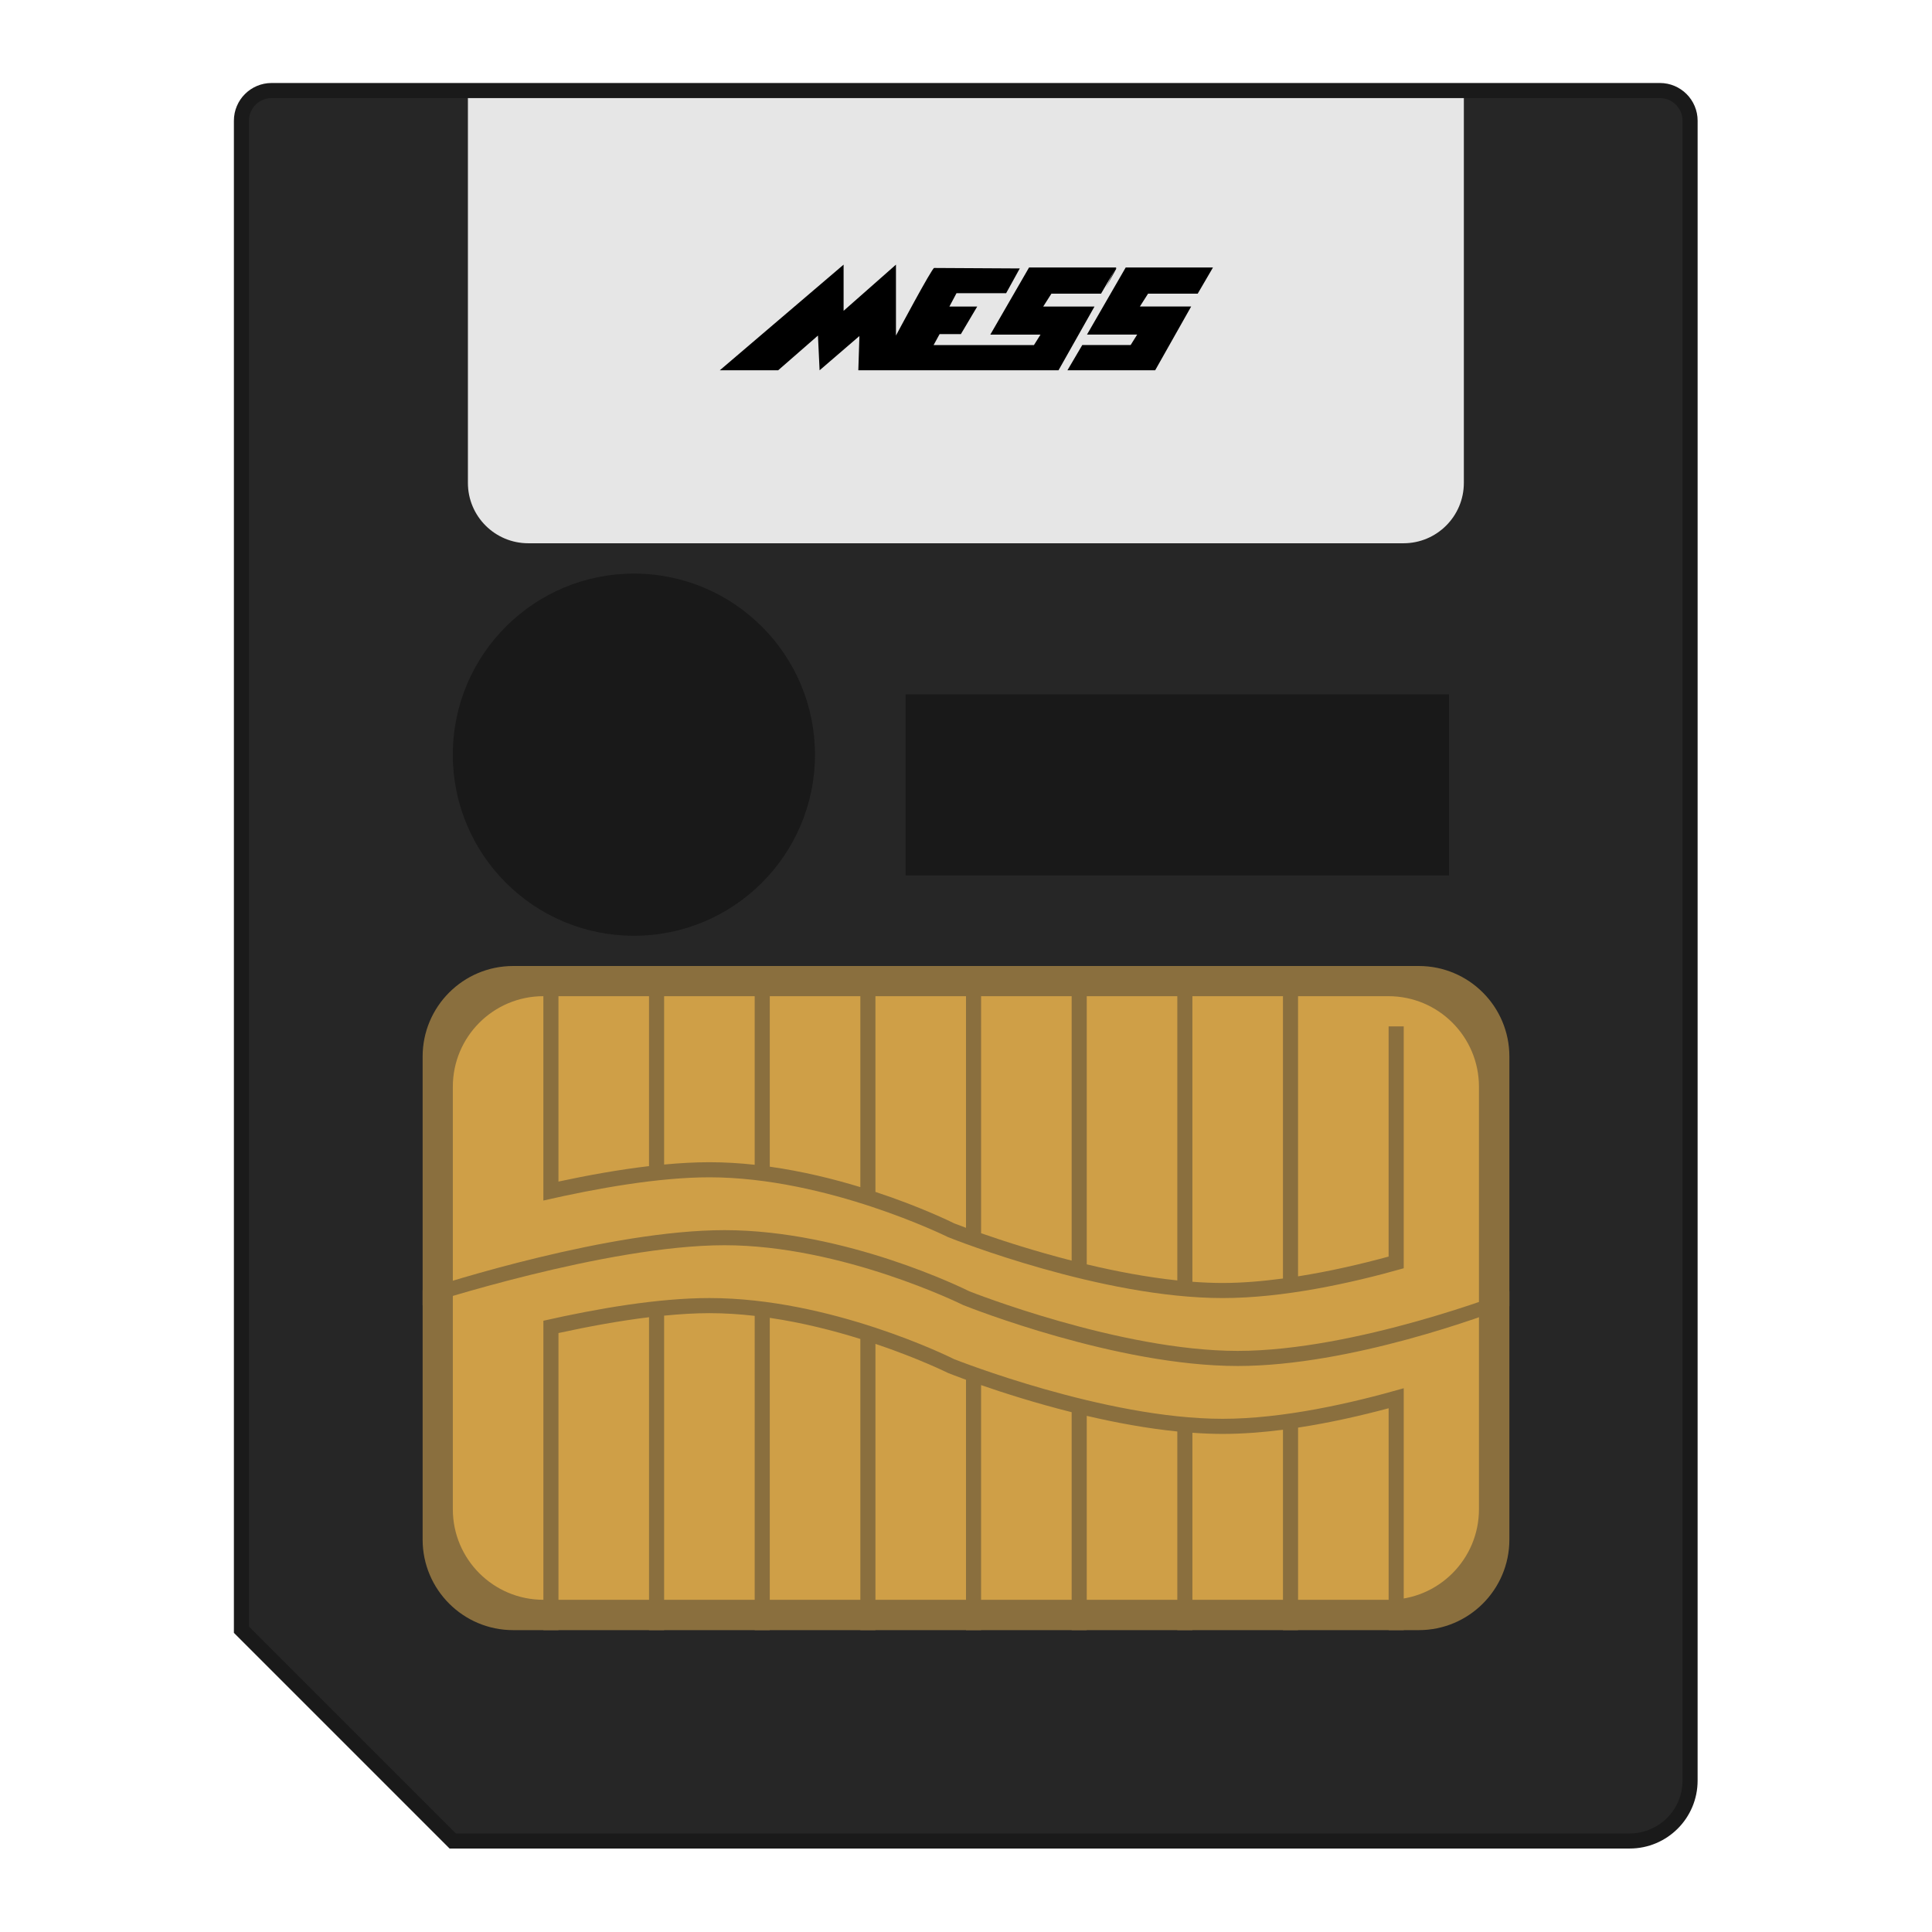 <?xml version="1.0" encoding="UTF-8" standalone="no"?>
<svg
   xmlns:dc="http://purl.org/dc/elements/1.1/"
   xmlns:cc="http://creativecommons.org/ns#"
   xmlns:rdf="http://www.w3.org/1999/02/22-rdf-syntax-ns#"
   xmlns:svg="http://www.w3.org/2000/svg"
   xmlns="http://www.w3.org/2000/svg"
   xmlns:sodipodi="http://sodipodi.sourceforge.net/DTD/sodipodi-0.dtd"
   xmlns:inkscape="http://www.inkscape.org/namespaces/inkscape"
   viewBox="0 0 341.333 341.333"
   height="256"
   width="256"
   xml:space="preserve"
   id="svg2"
   version="1.1"
   sodipodi:docname="Game Park - GP32-content.svg"
   inkscape:version="0.92.3 (2405546, 2018-03-11)"><sodipodi:namedview
     pagecolor="#ffffff"
     bordercolor="#666666"
     borderopacity="1"
     objecttolerance="10"
     gridtolerance="10"
     guidetolerance="10"
     inkscape:pageopacity="0"
     inkscape:pageshadow="2"
     inkscape:window-width="1920"
     inkscape:window-height="1001"
     id="namedview35"
     showgrid="false"
     inkscape:pagecheckerboard="true"
     inkscape:zoom="1.9555921"
     inkscape:cx="185.71242"
     inkscape:cy="160.83519"
     inkscape:window-x="-9"
     inkscape:window-y="-9"
     inkscape:window-maximized="1"
     inkscape:current-layer="svg2" /><defs
     id="defs6"><clipPath
       id="clipPath18"
       clipPathUnits="userSpaceOnUse"><path
         id="path16"
         d="M 0,256 H 256 V 0 H 0 Z" /></clipPath><clipPath
       id="clipPath26"
       clipPathUnits="userSpaceOnUse"><path
         id="path24"
         d="M 24,252 H 232 V 4 H 24 Z" /></clipPath></defs><g
     id="g36"
     transform="matrix(1.333,0,0,-1.333,42.667,288)"><path
       inkscape:connector-curvature="0"
       d="m 0,0 28,-28 h 155.998 c 4.419,0 8.001,3.583 8,8.002 L 192,200 c 0,2.209 -1.791,4 -4,4 H 4 c -2.209,0 -4,-1.791 -4,-4 z"
       style="fill:#262626;fill-opacity:1;fill-rule:nonzero;stroke:none"
       id="path38" /></g><path
     id="path42"
     style="fill:#8a6f3e;fill-opacity:1;fill-rule:nonzero;stroke:none;stroke-width:1.333"
     d="M 90.667,170.667 H 250.667 c 8.836,0 16,7.164 16,16 V 272 c 0,8.836 -7.164,16 -16,16 H 90.667 c -8.836,0 -16,-7.164 -16,-16 v -85.333 c 0,-8.836 7.164,-16 16,-16"
     inkscape:connector-curvature="0" /><g
     id="g44"
     transform="matrix(1.333,0,0,-1.333,80,133.265)"><path
       inkscape:connector-curvature="0"
       d="M 0,0 C 0.028,13.255 10.797,23.977 24.052,23.949 37.306,23.92 48.028,13.152 48,-0.103 47.972,-13.357 37.203,-24.08 23.949,-24.051 10.713,-24.023 -0.001,-13.285 0,-0.049"
       style="fill:#191919;fill-opacity:1;fill-rule:nonzero;stroke:none"
       id="path46" /></g><g
     id="g48"
     transform="matrix(1.333,0,0,-1.333,82.667,16)"
     style="fill:#e6e6e6"><path
       inkscape:connector-curvature="0"
       d="m 0,0 h 132 v -52 c 0,-4.418 -3.582,-8 -8,-8 H 8 c -4.418,0 -8,3.582 -8,8 z"
       style="fill:#e6e6e6;fill-opacity:1;fill-rule:nonzero;stroke:none"
       id="path50" /></g><g
     id="g52"
     transform="matrix(1.333,0,0,-1.333,96,176)"
     style="fill:#cf9f47;fill-opacity:1"><path
       inkscape:connector-curvature="0"
       d="m 0,0 h 112 c 6.627,0 12,-5.373 12,-12 v -56 c 0,-6.627 -5.373,-12 -12,-12 H 0 c -6.627,0 -12,5.373 -12,12 v 56 c 0,6.627 5.373,12 12,12"
       style="fill:#cf9f47;fill-opacity:1;fill-rule:nonzero;stroke:none"
       id="path54" /></g><path
     inkscape:connector-curvature="0"
     d="m 160,122.667 h 96 v 32 H 160 Z"
     style="fill:#191919;fill-opacity:1;fill-rule:nonzero;stroke:none;stroke-width:1.333"
     id="path56" /><path
     id="path60"
     style="fill:#8a6f3e;fill-opacity:1;fill-rule:nonzero;stroke:none;stroke-width:1.333"
     d="m 98.667,288 v -52.487 c 5.217,-1.136 10.709,-2.152 16,-2.795 V 288 h 2.667 v -55.561 c 2.773,-0.271 5.471,-0.439 8,-0.439 2.676,0 5.357,0.176 8,0.477 V 288 H 136 v -55.171 c 5.765,0.849 11.259,2.249 16,3.731 V 288 h 2.667 v -50.575 c 7.585,2.557 12.687,5.072 12.837,5.147 0.211,0.083 1.337,0.529 3.163,1.195 V 288 h 2.667 v -43.288 c 3.952,1.369 9.595,3.177 16,4.785 V 288 H 192 v -37.857 c 5.107,1.196 10.584,2.216 16,2.761 V 288 h 2.667 v -34.869 c 1.799,0.127 3.583,0.203 5.333,0.203 3.473,0 7.072,-0.276 10.667,-0.737 V 288 h 2.667 v -35.779 c 5.579,-0.851 11.072,-2.099 16,-3.419 V 288 h 2.667 v -32 -7.932 -2.803 c -9.317,2.681 -21.383,5.401 -32,5.401 -20.824,0 -47.24,-10.467 -47.404,-10.527 -0.883,-0.441 -21.86,-10.807 -43.263,-10.807 -9.02,0 -19.799,1.848 -29.333,4.009 v 1.324 V 236.104 288 Z"
     inkscape:connector-curvature="0" /><path
     id="path64"
     style="fill:#8a6f3e;fill-opacity:1;fill-rule:nonzero;stroke:none;stroke-width:1.333"
     d="m 96,212.104 c 9.568,-2.196 20.433,-4.104 29.333,-4.104 20.759,0 41.86,10.42 42.171,10.572 1.1,0.439 27.152,10.761 48.496,10.761 10.735,0 22.657,-2.611 32,-5.263 v -0.071 -2.735 -39.932 h -2.667 v 40.671 c -4.92,1.34 -10.419,2.613 -16,3.493 V 170.667 h -2.667 v 55.212 c -3.612,0.479 -7.216,0.788 -10.667,0.788 -1.745,0 -3.529,-0.08 -5.333,-0.213 V 170.667 H 208 v 55.551 c -5.397,-0.568 -10.892,-1.623 -16,-2.84 V 170.667 h -2.667 v 52.049 c -6.531,-1.669 -12.237,-3.525 -16,-4.84 V 170.667 h -2.667 v 46.255 c -1.299,-0.477 -2.044,-0.771 -2.071,-0.781 -0.441,-0.22 -5.903,-2.92 -13.929,-5.565 v -39.908 H 152 v 39.064 c -4.761,-1.452 -10.235,-2.799 -16,-3.609 V 170.667 h -2.667 v 35.117 c -2.635,-0.287 -5.313,-0.451 -8,-0.451 -2.548,0 -5.239,0.151 -8,0.409 v -35.076 h -2.667 v 35.357 c -5.305,0.623 -10.789,1.611 -16,2.729 V 170.667 h -2.667 v 26.667 12.009 z"
     inkscape:connector-curvature="0" /><path
     id="path68"
     style="fill:#8a6f3e;fill-opacity:1;fill-rule:nonzero;stroke:none;stroke-width:1.333"
     d="M 74.667,230.599 C 74.984,230.492 107.125,220 128,220 c 20.759,0 41.86,10.42 42.171,10.571 1.1,0.44 27.152,10.763 48.496,10.763 20.004,0 44.143,-9.067 48,-10.567 v -2.672 c -0.265,0.105 -27.176,10.572 -48,10.572 -20.824,0 -47.24,-10.467 -47.404,-10.527 C 170.38,227.699 149.403,217.334 128,217.334 c -20.264,0 -49.401,9.308 -53.333,10.596 z"
     inkscape:connector-curvature="0" /><g
     id="g872"
     transform="matrix(1.167,0,0,1.167,-61.065,-222.974)"
     style="fill:#000000"><g
       transform="matrix(1.333,0,0,-1.333,161.295,247.126)"
       id="g102"
       style="fill:#000000"><path
         id="path104"
         style="fill:#000000;fill-opacity:1;fill-rule:nonzero;stroke:none"
         d="M 0,0 14.062,12 V 6.757 L 20.009,12 V 3.946 c 0,0 4.088,7.676 4.336,7.676 0.248,0 9.726,-0.054 9.726,-0.054 L 32.522,8.757 H 26.885 L 26.08,7.243 h 3.159 L 27.381,4.108 H 24.965 L 24.283,2.865 h 11.398 l 0.744,1.189 h -5.699 l 4.398,7.622 h 9.911 L 43.301,8.703 h -5.637 l -0.929,-1.46 h 5.823 L 38.469,0 H 15.735 L 15.858,3.892 11.336,0 11.15,3.946 6.628,0 Z"
         inkscape:connector-curvature="0" /></g><g
       transform="matrix(1.333,0,0,-1.333,221.343,231.702)"
       id="g106"
       style="fill:#000000"><path
         id="path108"
         style="fill:#000000;fill-opacity:1;fill-rule:nonzero;stroke:none"
         d="M 0,0 C 0,0 -0.044,0 -0.121,0.001 L -1.215,-2.205 Z"
         inkscape:connector-curvature="0" /></g><g
       transform="matrix(1.333,0,0,-1.333,233.649,235.522)"
       id="g110"
       style="fill:#000000"><path
         id="path112"
         style="fill:#000000;fill-opacity:1;fill-rule:nonzero;stroke:none"
         d="m 0,0 1.735,2.973 h -9.912 l -4.398,-7.622 h 5.699 l -0.743,-1.189 h -5.493 l -1.684,-2.865 h 9.964 l 4.089,7.244 H -6.566 L -5.637,0 Z"
         inkscape:connector-curvature="0" /></g></g><path
     style="fill:none;fill-opacity:1;fill-rule:nonzero;stroke:#1a1a1a;stroke-width:2;stroke-miterlimit:4;stroke-dasharray:none"
     d="M 36 12 C 33.791 12 32 13.791 32 16 L 32 216 L 60 244 L 215.998 244 C 220.417 244 223.999 240.417 223.998 235.998 L 224 16 C 224 13.791 222.209 12 220 12 L 36 12 z "
     transform="scale(1.333)"
     id="path835" /></svg>